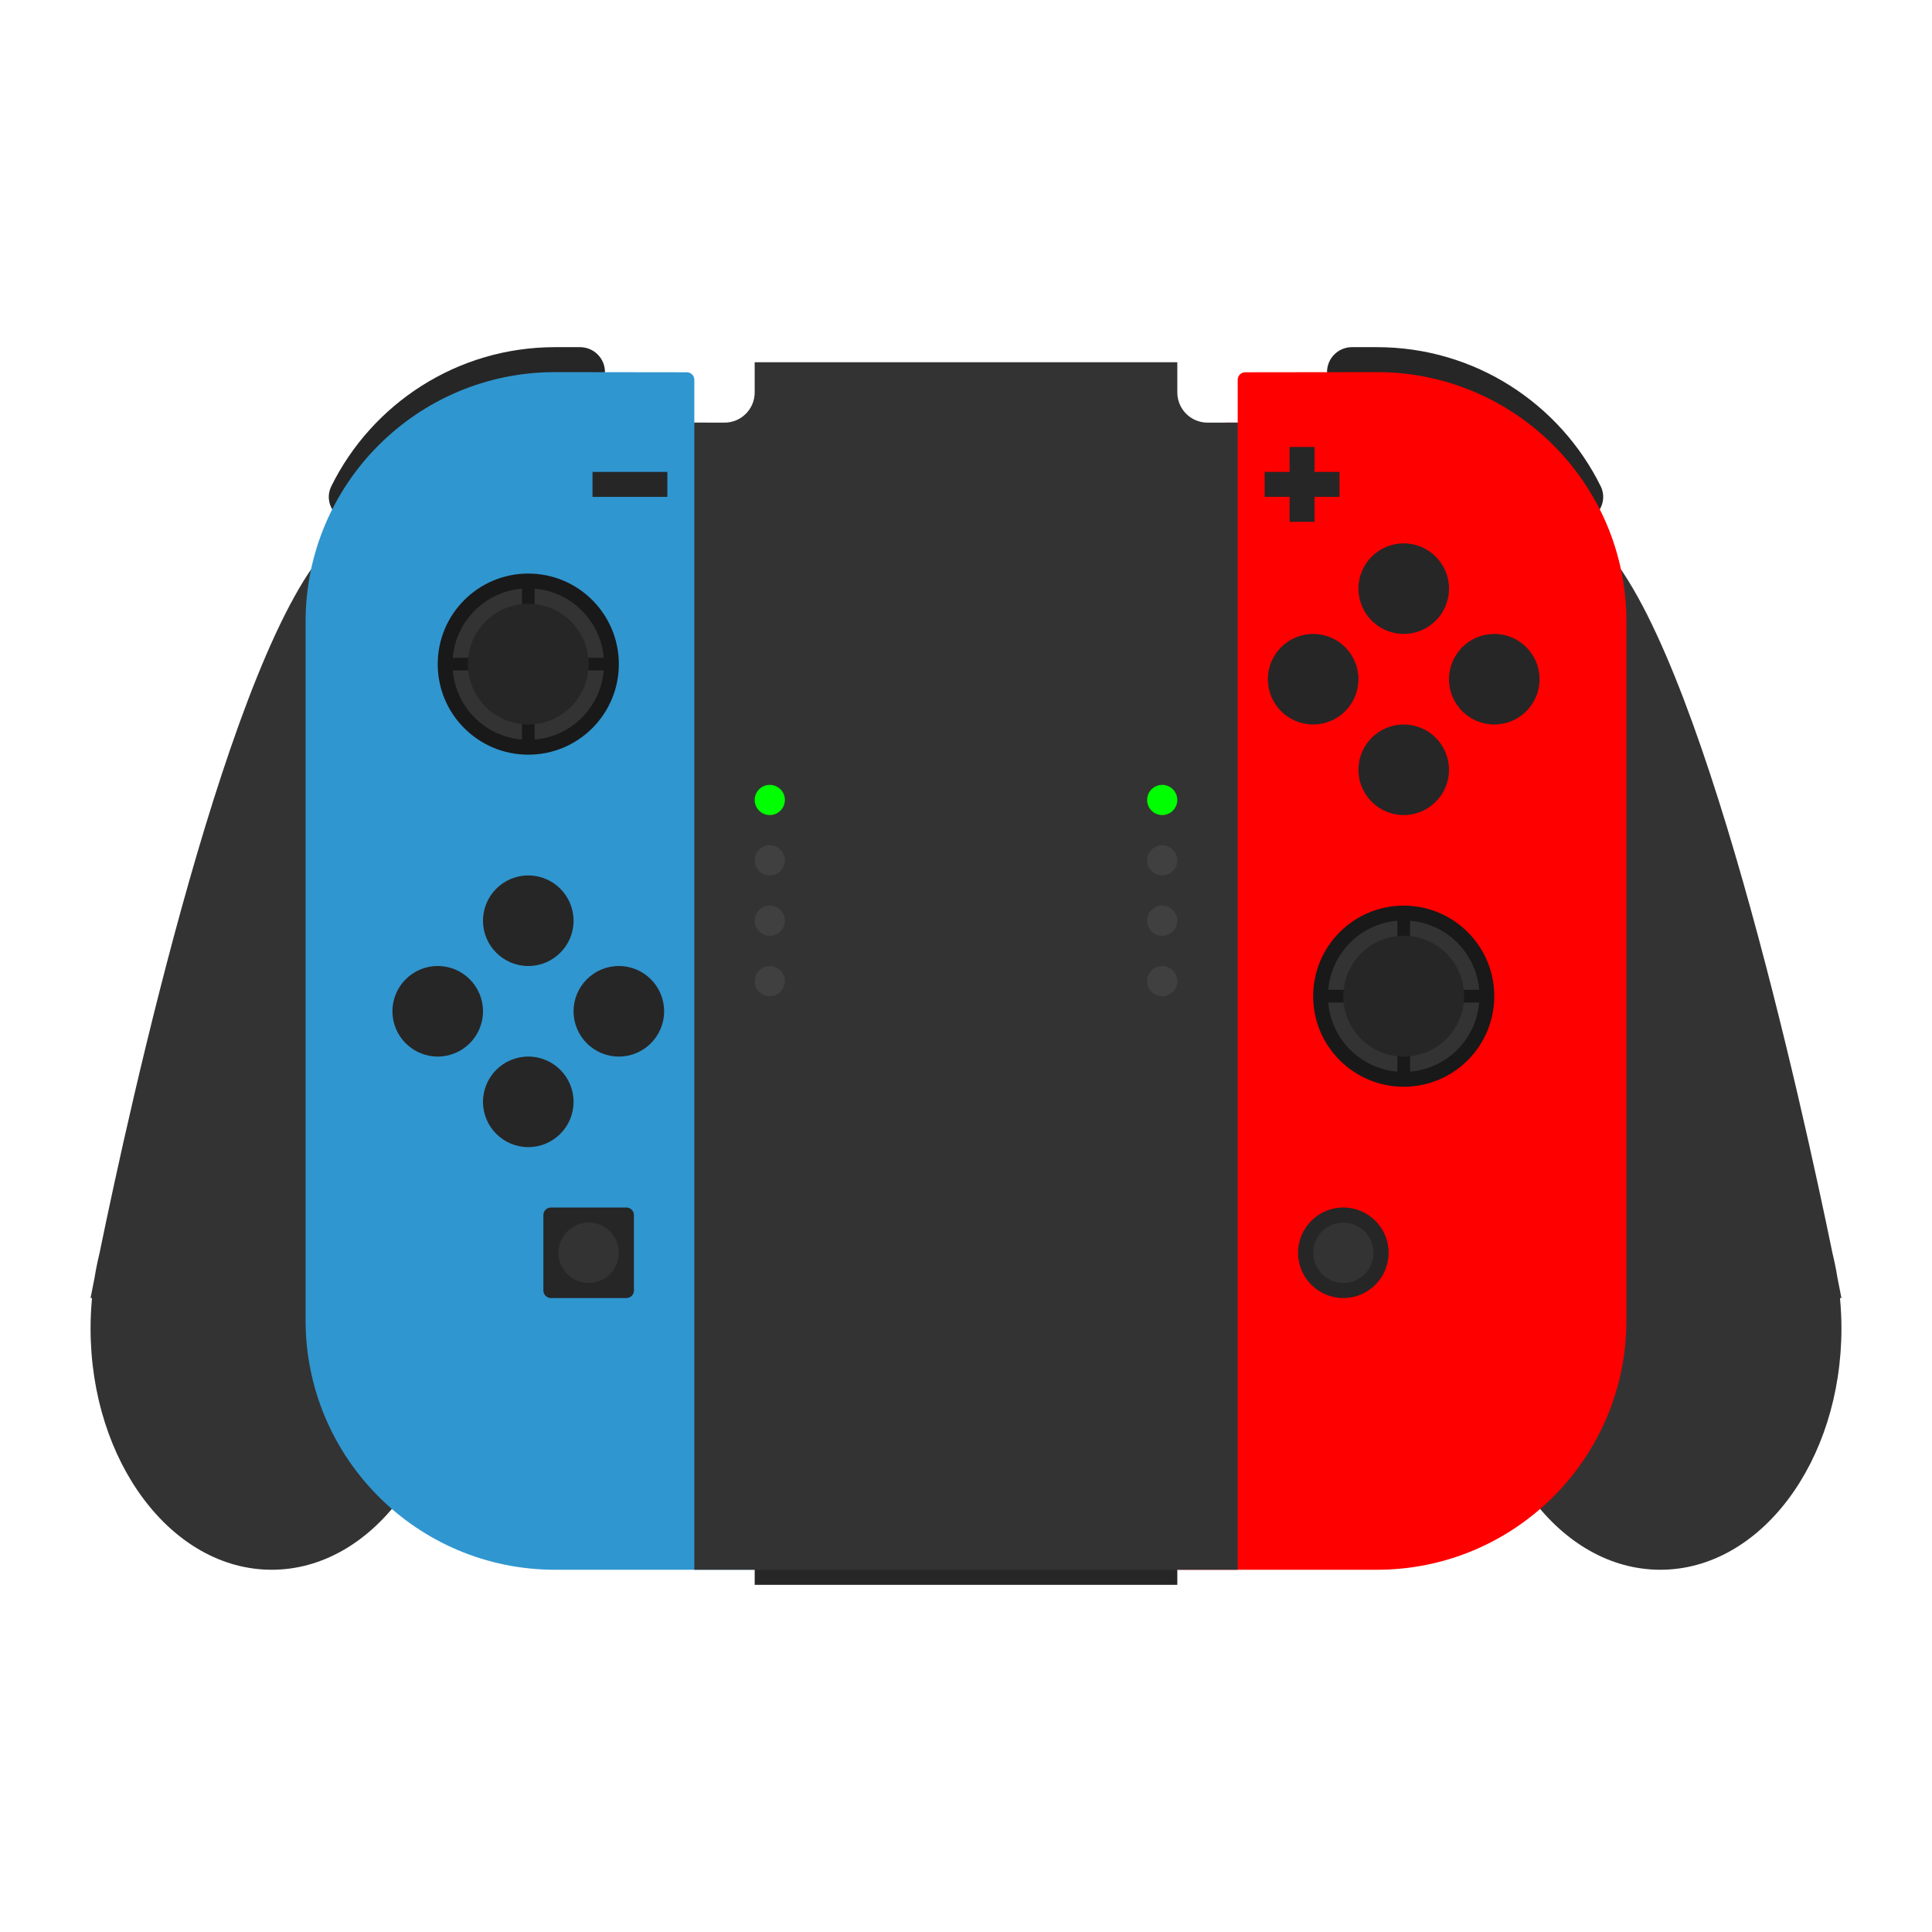 <?xml version="1.0" encoding="UTF-8" standalone="no"?>
<svg
   xmlns:dc="http://purl.org/dc/elements/1.1/"
   xmlns:cc="http://creativecommons.org/ns#"
   xmlns:rdf="http://www.w3.org/1999/02/22-rdf-syntax-ns#"
   xmlns:svg="http://www.w3.org/2000/svg"
   xmlns="http://www.w3.org/2000/svg"
   xmlns:sodipodi="http://sodipodi.sourceforge.net/DTD/sodipodi-0.dtd"
   xmlns:inkscape="http://www.inkscape.org/namespaces/inkscape"
   viewBox="0 0 341.333 341.333"
   height="341.333"
   width="341.333"
   xml:space="preserve"
   id="svg2"
   version="1.1"
   sodipodi:docname="Nintendo - Switch Color Joy.svg"
   inkscape:version="0.92.2 (5c3e80d, 2017-08-06)"><sodipodi:namedview
     pagecolor="#ffffff"
     bordercolor="#666666"
     borderopacity="1"
     objecttolerance="10"
     gridtolerance="10"
     guidetolerance="10"
     inkscape:pageopacity="0"
     inkscape:pageshadow="2"
     inkscape:window-width="1024"
     inkscape:window-height="705"
     id="namedview100"
     showgrid="false"
     inkscape:pagecheckerboard="true"
     inkscape:zoom="0.69140623"
     inkscape:cx="170.66667"
     inkscape:cy="170.66667"
     inkscape:window-x="-8"
     inkscape:window-y="-8"
     inkscape:window-maximized="1"
     inkscape:current-layer="svg2" /><defs
     id="defs6"><clipPath
       id="clipPath18"
       clipPathUnits="userSpaceOnUse"><path
         id="path16"
         d="M 0,256 H 256 V 0 H 0 Z" /></clipPath><clipPath
       id="clipPath26"
       clipPathUnits="userSpaceOnUse"><path
         id="path24"
         d="M 4,218 H 252 V 38 H 4 Z" /></clipPath></defs><g
     id="g22"
     transform="matrix(1.333,0,0,-1.333,0,341.333)" /><path
     id="path38"
     style="fill:#333333;fill-opacity:1;fill-rule:nonzero;stroke:none;stroke-width:1.333"
     d="M 58.667,96 C 40.776,113.891 22.888,195.533 17.58,221.421 c -0.341,1.395 -0.632,2.819 -0.865,4.272 -0.467,2.337 -0.715,3.64 -0.715,3.64 h 0.257 c -0.164,1.749 -0.257,3.527 -0.257,5.333 0,23.564 14.327,42.667 32,42.667 17.673,0 32,-19.103 32,-42.667 0,0 0,-160 -21.333,-138.667"
     inkscape:connector-curvature="0" /><path
     id="path42"
     style="fill:#262626;fill-opacity:1;fill-rule:nonzero;stroke:none;stroke-width:1.333"
     d="m 106.884,65.742 c 0,-2.435 -1.973,-4.408 -4.408,-4.408 h -4.408 c -17.343,0 -32.343,10.017 -39.539,24.58 -1.428,2.892 0.772,6.277 3.999,6.277 z"
     inkscape:connector-curvature="0" /><path
     id="path46"
     style="fill:#3096cf;fill-opacity:1;fill-rule:nonzero;stroke:none;stroke-width:1.333"
     d="m 122.667,74.667 v -7.564 c 0,-0.735 -0.587,-1.331 -1.321,-1.333 -5.108,-0.016 -23.277,-0.028 -23.277,-0.028 -24.345,0 -44.081,19.736 -44.081,44.081 v 123.428 c 0,24.347 19.736,44.083 44.081,44.083 H 133.333 L 124.8,74.667 Z"
     inkscape:connector-curvature="0" /><path
     id="path50"
     style="fill:#262626;fill-opacity:1;fill-rule:nonzero;stroke:none;stroke-width:1.333"
     d="m 234.449,65.742 c 0,-2.435 1.973,-4.408 4.408,-4.408 h 4.408 c 17.343,0 32.343,10.017 39.539,24.58 1.428,2.892 -0.772,6.277 -3.997,6.277 z"
     inkscape:connector-curvature="0" /><path
     id="path54"
     style="fill:#333333;fill-opacity:1;fill-rule:nonzero;stroke:none;stroke-width:1.333"
     d="m 282.667,96 c 17.891,17.891 35.779,99.533 41.087,125.421 0.341,1.395 0.632,2.819 0.865,4.272 0.465,2.337 0.715,3.64 0.715,3.64 h -0.257 c 0.164,1.749 0.257,3.527 0.257,5.333 0,23.564 -14.327,42.667 -32,42.667 -17.673,0 -32,-19.103 -32,-42.667 0,0 0,-160 21.333,-138.667"
     inkscape:connector-curvature="0" /><path
     id="path58"
     style="fill:#ff0000;fill-opacity:1;fill-rule:nonzero;stroke:none;stroke-width:1.333"
     d="m 243.266,65.742 c 0,0 -18.169,0.012 -23.277,0.028 -0.736,0.001 -1.321,0.599 -1.321,1.333 v 7.564 h -2.133 L 208,277.334 h 35.265 c 24.345,0 44.081,-19.736 44.081,-44.083 V 109.823 c 0,-24.345 -19.736,-44.081 -44.081,-44.081"
     inkscape:connector-curvature="0" /><path
     inkscape:connector-curvature="0"
     d="m 208,280 h -74.667 v -10.667 h 74.667 z"
     style="fill:#262626;fill-opacity:1;fill-rule:nonzero;stroke:none;stroke-width:1.333"
     id="path60" /><path
     inkscape:connector-curvature="0"
     d="m 117.905,87.783 h -13.224 v -4.408 h 13.224 z"
     style="fill:#262626;fill-opacity:1;fill-rule:nonzero;stroke:none;stroke-width:1.333"
     id="path62" /><path
     id="path66"
     style="fill:#262626;fill-opacity:1;fill-rule:nonzero;stroke:none;stroke-width:1.333"
     d="M 110.667,229.333 H 97.333 c -0.736,0 -1.333,-0.596 -1.333,-1.333 v -13.333 c 0,-0.737 0.597,-1.333 1.333,-1.333 h 13.333 c 0.736,0 1.333,0.596 1.333,1.333 V 228 c 0,0.737 -0.597,1.333 -1.333,1.333"
     inkscape:connector-curvature="0" /><path
     id="path70"
     style="fill:#333333;fill-opacity:1;fill-rule:nonzero;stroke:none;stroke-width:1.333"
     d="m 109.333,221.333 c 0,2.945 -2.388,5.333 -5.333,5.333 -2.945,0 -5.333,-2.388 -5.333,-5.333 C 98.667,218.388 101.055,216 104,216 c 2.945,0 5.333,2.388 5.333,5.333"
     inkscape:connector-curvature="0" /><path
     id="path74"
     style="fill:#262626;fill-opacity:1;fill-rule:nonzero;stroke:none;stroke-width:1.333"
     d="m 101.333,162.667 c 0,4.417 -3.583,8 -8,8 -4.417,0 -8,-3.583 -8,-8 0,-4.417 3.583,-8 8,-8 4.417,0 8,3.583 8,8"
     inkscape:connector-curvature="0" /><path
     id="path78"
     style="fill:#262626;fill-opacity:1;fill-rule:nonzero;stroke:none;stroke-width:1.333"
     d="m 101.333,194.667 c 0,4.417 -3.583,8 -8,8 -4.417,0 -8,-3.583 -8,-8 0,-4.417 3.583,-8 8,-8 4.417,0 8,3.583 8,8"
     inkscape:connector-curvature="0" /><path
     id="path82"
     style="fill:#262626;fill-opacity:1;fill-rule:nonzero;stroke:none;stroke-width:1.333"
     d="m 109.333,186.667 c -4.417,0 -8,-3.583 -8,-8 0,-4.417 3.583,-8 8,-8 4.417,0 8,3.583 8,8 0,4.417 -3.583,8 -8,8"
     inkscape:connector-curvature="0" /><path
     id="path86"
     style="fill:#262626;fill-opacity:1;fill-rule:nonzero;stroke:none;stroke-width:1.333"
     d="m 77.333,186.667 c -4.417,0 -8,-3.583 -8,-8 0,-4.417 3.583,-8 8,-8 4.417,0 8,3.583 8,8 0,4.417 -3.583,8 -8,8"
     inkscape:connector-curvature="0" /><path
     id="path90"
     style="fill:#262626;fill-opacity:1;fill-rule:nonzero;stroke:none;stroke-width:1.333"
     d="m 256,104 c 0,4.417 -3.583,8 -8,8 -4.417,0 -8,-3.583 -8,-8 0,-4.417 3.583,-8 8,-8 4.417,0 8,3.583 8,8"
     inkscape:connector-curvature="0" /><path
     id="path94"
     style="fill:#262626;fill-opacity:1;fill-rule:nonzero;stroke:none;stroke-width:1.333"
     d="m 256,136 c 0,4.417 -3.583,8 -8,8 -4.417,0 -8,-3.583 -8,-8 0,-4.417 3.583,-8 8,-8 4.417,0 8,3.583 8,8"
     inkscape:connector-curvature="0" /><path
     id="path98"
     style="fill:#262626;fill-opacity:1;fill-rule:nonzero;stroke:none;stroke-width:1.333"
     d="m 264,128 c -4.417,0 -8,-3.583 -8,-8 0,-4.417 3.583,-8 8,-8 4.417,0 8,3.583 8,8 0,4.417 -3.583,8 -8,8"
     inkscape:connector-curvature="0" /><path
     id="path102"
     style="fill:#262626;fill-opacity:1;fill-rule:nonzero;stroke:none;stroke-width:1.333"
     d="m 232,128 c -4.417,0 -8,-3.583 -8,-8 0,-4.417 3.583,-8 8,-8 4.417,0 8,3.583 8,8 0,4.417 -3.583,8 -8,8"
     inkscape:connector-curvature="0" /><path
     id="path106"
     style="fill:#262626;fill-opacity:1;fill-rule:nonzero;stroke:none;stroke-width:1.333"
     d="m 236.654,83.374 h -4.409 v -4.408 h -4.407 v 4.408 h -4.409 v 4.408 h 4.409 v 4.408 h 4.407 v -4.408 h 4.409 z"
     inkscape:connector-curvature="0" /><path
     id="path110"
     style="fill:#191919;fill-opacity:1;fill-rule:nonzero;stroke:none;stroke-width:1.333"
     d="m 264,176 c 0,8.836 -7.164,16 -16,16 -8.836,0 -16,-7.164 -16,-16 0,-8.836 7.164,-16 16,-16 8.836,0 16,7.164 16,16"
     inkscape:connector-curvature="0" /><path
     id="path114"
     style="fill:#333333;fill-opacity:1;fill-rule:nonzero;stroke:none;stroke-width:1.333"
     d="M 246.884,174.884 V 162.667 c -6.503,0.537 -11.68,5.715 -12.217,12.217 z"
     inkscape:connector-curvature="0" /><path
     id="path118"
     style="fill:#333333;fill-opacity:1;fill-rule:nonzero;stroke:none;stroke-width:1.333"
     d="m 249.116,174.884 h 12.217 c -0.537,-6.503 -5.715,-11.68 -12.217,-12.217 z"
     inkscape:connector-curvature="0" /><path
     id="path122"
     style="fill:#333333;fill-opacity:1;fill-rule:nonzero;stroke:none;stroke-width:1.333"
     d="M 246.884,177.116 H 234.667 c 0.537,6.503 5.715,11.68 12.217,12.217 z"
     inkscape:connector-curvature="0" /><path
     id="path126"
     style="fill:#333333;fill-opacity:1;fill-rule:nonzero;stroke:none;stroke-width:1.333"
     d="m 249.116,177.116 v 12.217 c 6.503,-0.537 11.68,-5.715 12.217,-12.217 z"
     inkscape:connector-curvature="0" /><path
     id="path130"
     style="fill:#262626;fill-opacity:1;fill-rule:nonzero;stroke:none;stroke-width:1.333"
     d="m 258.667,176 c 0,5.891 -4.776,10.667 -10.667,10.667 -5.891,0 -10.667,-4.776 -10.667,-10.667 0,-5.891 4.776,-10.667 10.667,-10.667 5.891,0 10.667,4.776 10.667,10.667"
     inkscape:connector-curvature="0" /><path
     id="path134"
     style="fill:#191919;fill-opacity:1;fill-rule:nonzero;stroke:none;stroke-width:1.333"
     d="m 109.333,117.333 c 0,8.836 -7.164,16 -16,16 -8.836,0 -16,-7.164 -16,-16 0,-8.836 7.164,-16 16,-16 8.836,0 16,7.164 16,16"
     inkscape:connector-curvature="0" /><path
     id="path138"
     style="fill:#333333;fill-opacity:1;fill-rule:nonzero;stroke:none;stroke-width:1.333"
     d="m 92.217,116.217 v -12.217 c -6.503,0.537 -11.68,5.715 -12.217,12.217 z"
     inkscape:connector-curvature="0" /><path
     id="path142"
     style="fill:#333333;fill-opacity:1;fill-rule:nonzero;stroke:none;stroke-width:1.333"
     d="m 94.449,116.217 h 12.217 c -0.537,-6.503 -5.715,-11.68 -12.217,-12.217 z"
     inkscape:connector-curvature="0" /><path
     id="path146"
     style="fill:#333333;fill-opacity:1;fill-rule:nonzero;stroke:none;stroke-width:1.333"
     d="M 92.217,118.449 H 80 c 0.537,6.503 5.715,11.68 12.217,12.217 z"
     inkscape:connector-curvature="0" /><path
     id="path150"
     style="fill:#333333;fill-opacity:1;fill-rule:nonzero;stroke:none;stroke-width:1.333"
     d="m 94.449,118.449 v 12.217 c 6.503,-0.537 11.68,-5.715 12.217,-12.217 z"
     inkscape:connector-curvature="0" /><path
     id="path154"
     style="fill:#262626;fill-opacity:1;fill-rule:nonzero;stroke:none;stroke-width:1.333"
     d="m 104,117.333 c 0,5.891 -4.776,10.667 -10.667,10.667 -5.891,0 -10.667,-4.776 -10.667,-10.667 0,-5.891 4.776,-10.667 10.667,-10.667 5.891,0 10.667,4.776 10.667,10.667"
     inkscape:connector-curvature="0" /><path
     id="path158"
     style="fill:#262626;fill-opacity:1;fill-rule:nonzero;stroke:none;stroke-width:1.333"
     d="m 237.333,229.333 c -4.412,0 -8,-3.588 -8,-8 0,-4.412 3.588,-8 8,-8 4.412,0 8,3.588 8,8 0,4.412 -3.588,8 -8,8"
     inkscape:connector-curvature="0" /><path
     id="path162"
     style="fill:#333333;fill-opacity:1;fill-rule:nonzero;stroke:none;stroke-width:1.333"
     d="m 237.333,216 c -2.94,0 -5.333,2.393 -5.333,5.333 0,2.94 2.393,5.333 5.333,5.333 2.94,0 5.333,-2.393 5.333,-5.333 0,-2.94 -2.393,-5.333 -5.333,-5.333"
     inkscape:connector-curvature="0" /><path
     id="path166"
     style="fill:#333333;fill-opacity:1;fill-rule:nonzero;stroke:none;stroke-width:1.333"
     d="m 208,69.333 v -5.333 h -74.667 v 5.333 c 0,2.945 -2.388,5.333 -5.333,5.333 h -5.333 v 202.667 h 96 V 74.667 h -5.333 c -2.945,0 -5.333,-2.388 -5.333,-5.333"
     inkscape:connector-curvature="0" /><path
     id="path170"
     style="fill:#00ff00;fill-opacity:1;fill-rule:nonzero;stroke:none;stroke-width:1.333"
     d="m 138.667,141.333 c 0,1.472 -1.195,2.667 -2.667,2.667 -1.472,0 -2.667,-1.195 -2.667,-2.667 0,-1.472 1.195,-2.667 2.667,-2.667 1.472,0 2.667,1.195 2.667,2.667"
     inkscape:connector-curvature="0" /><path
     id="path174"
     style="fill:#404040;fill-opacity:1;fill-rule:nonzero;stroke:none;stroke-width:1.333"
     d="m 138.667,152 c 0,1.472 -1.195,2.667 -2.667,2.667 -1.472,0 -2.667,-1.195 -2.667,-2.667 0,-1.472 1.195,-2.667 2.667,-2.667 1.472,0 2.667,1.195 2.667,2.667"
     inkscape:connector-curvature="0" /><path
     id="path178"
     style="fill:#404040;fill-opacity:1;fill-rule:nonzero;stroke:none;stroke-width:1.333"
     d="m 138.667,162.667 c 0,1.472 -1.195,2.667 -2.667,2.667 -1.472,0 -2.667,-1.195 -2.667,-2.667 0,-1.472 1.195,-2.667 2.667,-2.667 1.472,0 2.667,1.195 2.667,2.667"
     inkscape:connector-curvature="0" /><path
     id="path182"
     style="fill:#404040;fill-opacity:1;fill-rule:nonzero;stroke:none;stroke-width:1.333"
     d="m 138.667,173.333 c 0,1.472 -1.195,2.667 -2.667,2.667 -1.472,0 -2.667,-1.195 -2.667,-2.667 0,-1.472 1.195,-2.667 2.667,-2.667 1.472,0 2.667,1.195 2.667,2.667"
     inkscape:connector-curvature="0" /><path
     id="path186"
     style="fill:#00ff00;fill-opacity:1;fill-rule:nonzero;stroke:none;stroke-width:1.333"
     d="m 208,141.333 c 0,1.472 -1.195,2.667 -2.667,2.667 -1.472,0 -2.667,-1.195 -2.667,-2.667 0,-1.472 1.195,-2.667 2.667,-2.667 1.472,0 2.667,1.195 2.667,2.667"
     inkscape:connector-curvature="0" /><path
     id="path190"
     style="fill:#404040;fill-opacity:1;fill-rule:nonzero;stroke:none;stroke-width:1.333"
     d="m 208,152 c 0,1.472 -1.195,2.667 -2.667,2.667 -1.472,0 -2.667,-1.195 -2.667,-2.667 0,-1.472 1.195,-2.667 2.667,-2.667 1.472,0 2.667,1.195 2.667,2.667"
     inkscape:connector-curvature="0" /><path
     id="path194"
     style="fill:#404040;fill-opacity:1;fill-rule:nonzero;stroke:none;stroke-width:1.333"
     d="m 208,162.667 c 0,1.472 -1.195,2.667 -2.667,2.667 -1.472,0 -2.667,-1.195 -2.667,-2.667 0,-1.472 1.195,-2.667 2.667,-2.667 1.472,0 2.667,1.195 2.667,2.667"
     inkscape:connector-curvature="0" /><path
     id="path198"
     style="fill:#404040;fill-opacity:1;fill-rule:nonzero;stroke:none;stroke-width:1.333"
     d="m 208,173.333 c 0,1.472 -1.195,2.667 -2.667,2.667 -1.472,0 -2.667,-1.195 -2.667,-2.667 0,-1.472 1.195,-2.667 2.667,-2.667 1.472,0 2.667,1.195 2.667,2.667"
     inkscape:connector-curvature="0" /></svg>